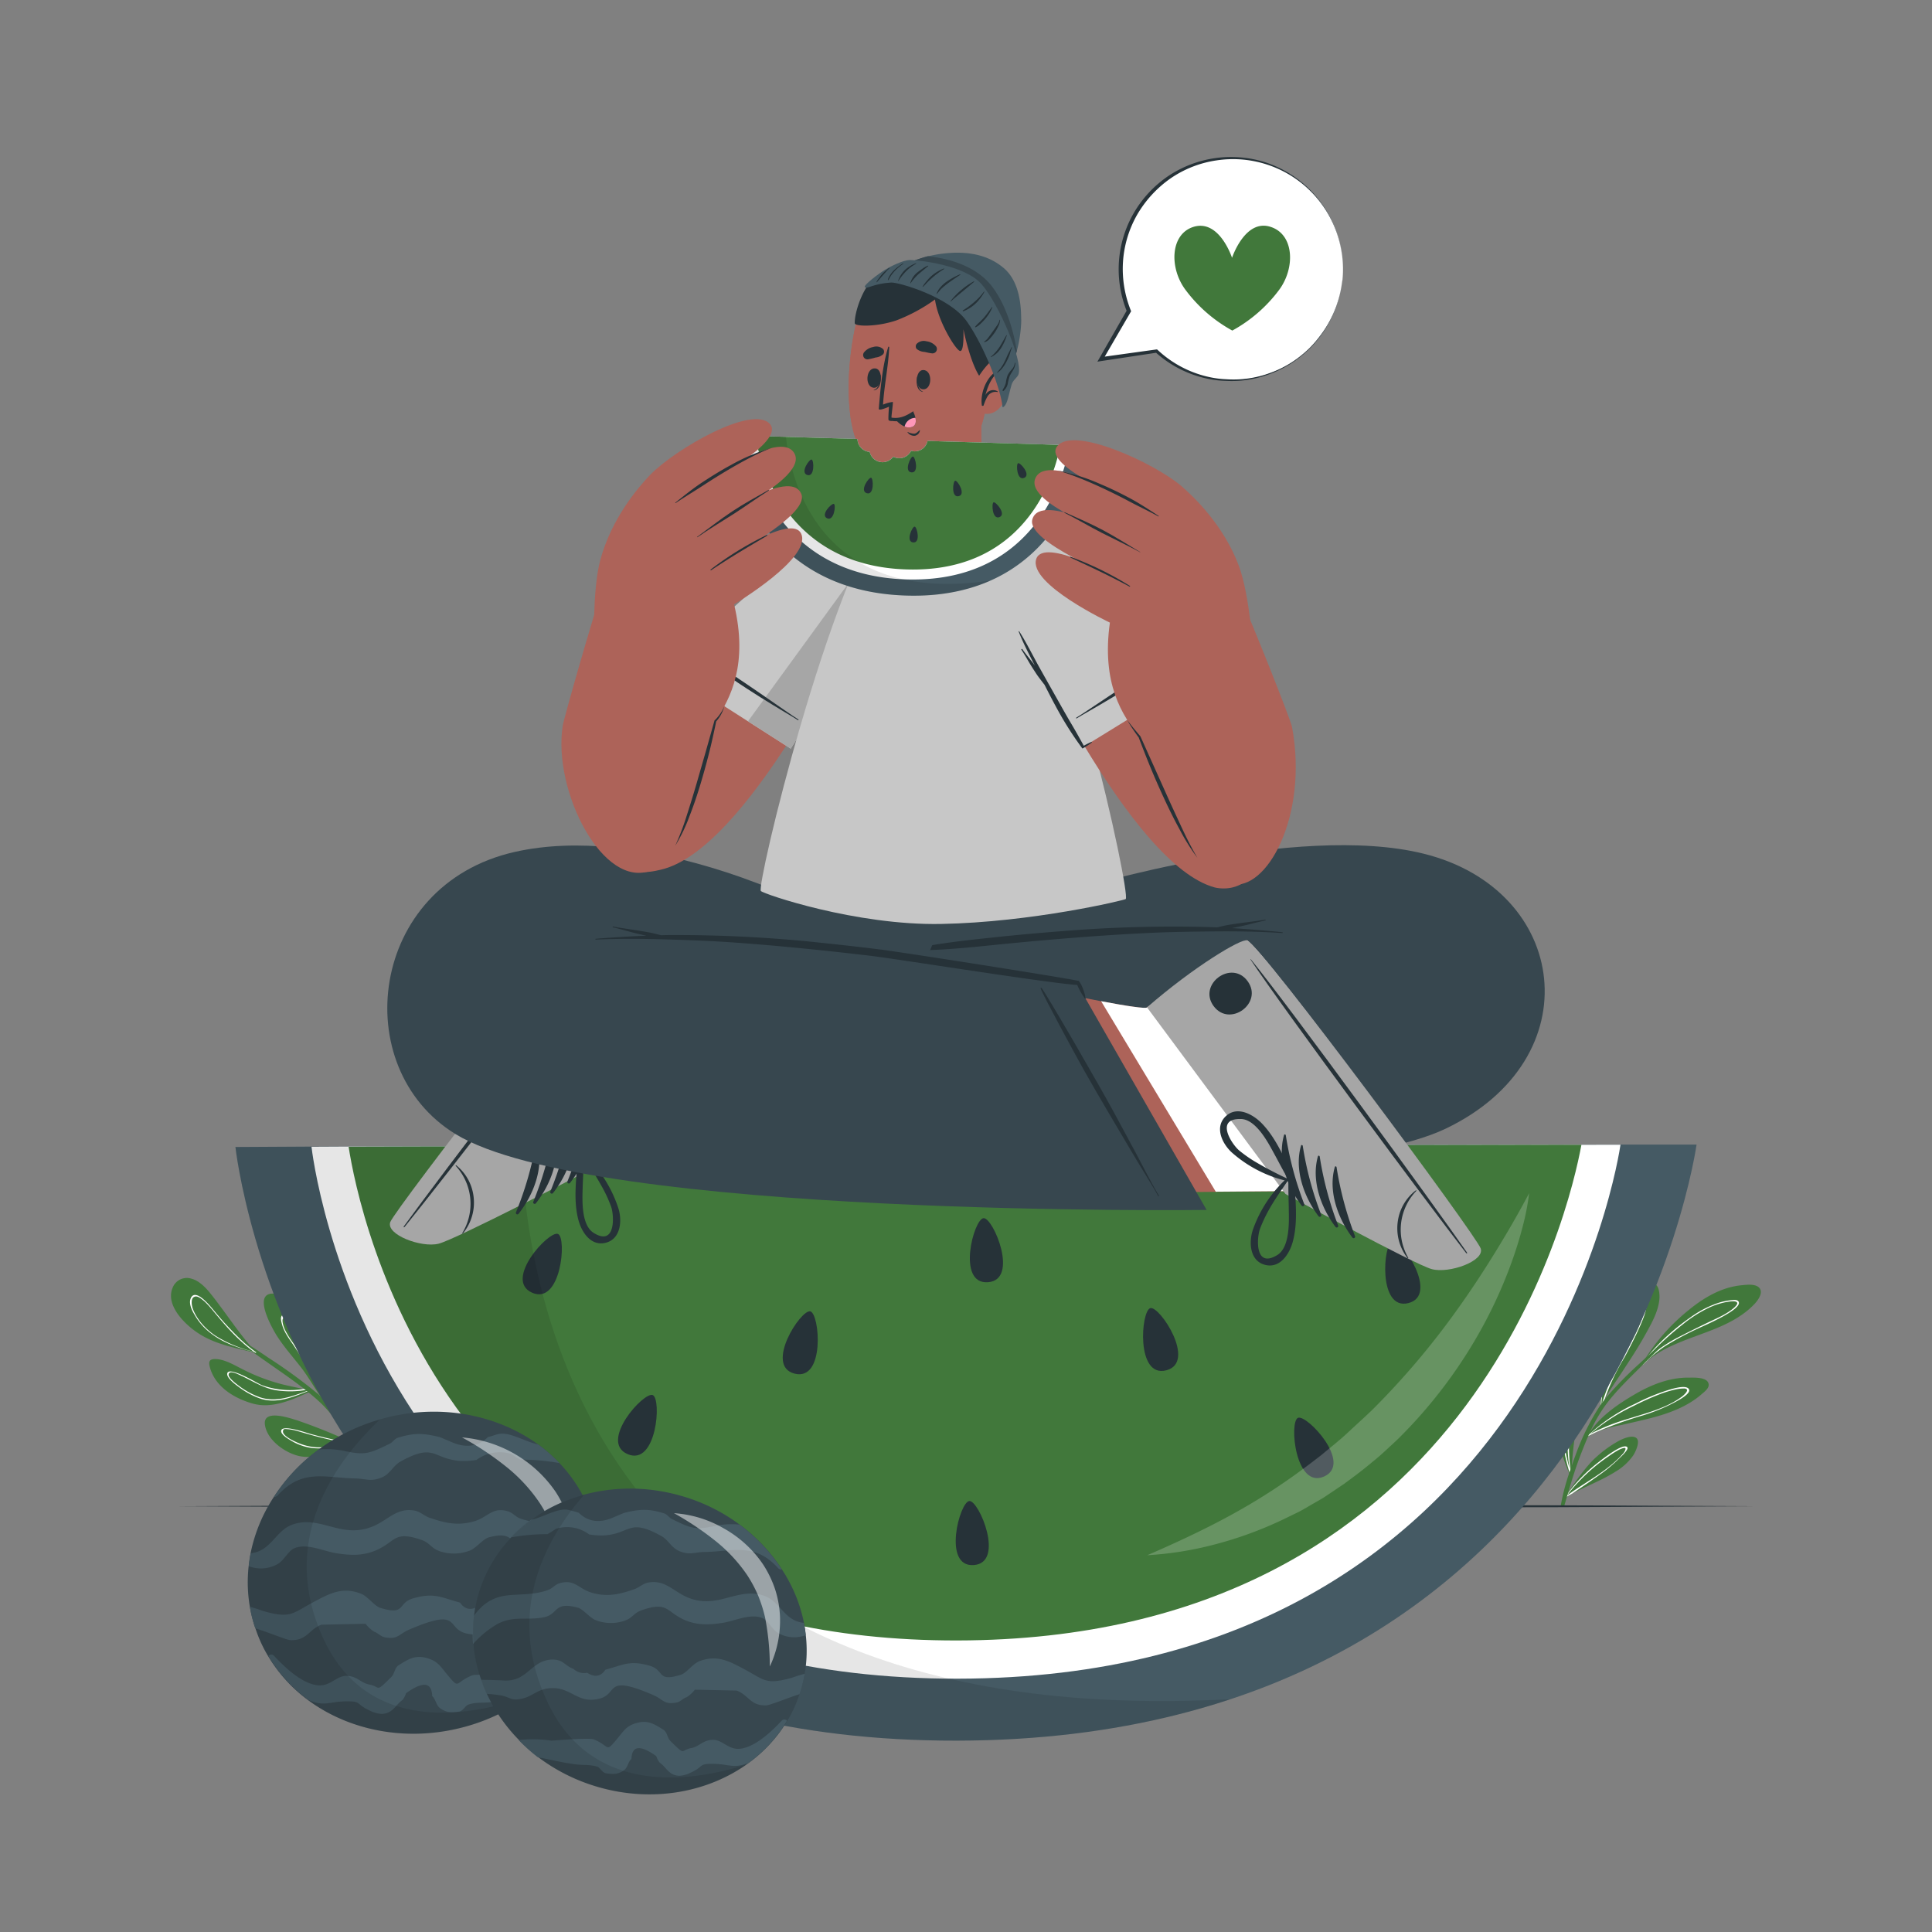 <svg xmlns="http://www.w3.org/2000/svg" viewBox="0 0 500 500"><rect x="0" y="0" width="500" height="500" fill="#808080" stroke="none"/><g id="freepik--Plants--inject-14"><path d="M80.09,360.24c-4.57,2.05-9.64,4.42-14.7,3-4.68-1.34-9.52-4.19-11-9.14-.42-1.41-.45-2.37,1.24-2.38,2.57,0,5.27,1.73,7.5,2.82A50.07,50.07,0,0,0,72.06,358c2.16.6,4.39,1,6.57,1.51.27.06.55.13.82.21.1,0,.21,0,.31.09l.14-.05a.23.23,0,0,1,.23,0l.07.06A.27.27,0,0,1,80.09,360.24Z" style="fill:#41783B"></path><path d="M80.2,359.84c-4.11,1.59-8.44,3.56-12.82,2.12a20.45,20.45,0,0,1-5.66-3.07c-.78-.57-3.12-2.28-2.91-3.43.39-2.08,8,2.66,8.91,3a21.46,21.46,0,0,0,10.91,1c.27.06.55.13.82.21a23.87,23.87,0,0,1-7.82.15c-3.59-.55-6.24-2.45-9.47-3.91-.7-.32-2.88-1.45-3-.15-.08.86,2.2,2.55,2.69,2.91a20.32,20.32,0,0,0,5.35,2.92c4.41,1.52,8.75-.36,12.93-1.86Z" style="fill:#fff"></path><path d="M83.8,362c0,.2.07.39.11.59h0a.12.12,0,0,1,0,.13.2.2,0,0,1-.28,0,.13.13,0,0,1,0-.11.22.22,0,0,0,0-.08,1.09,1.09,0,0,0,0-.18h0l0-.05c-2.07-2.73-3.68-5.8-5.8-8.52s-4.21-5.05-6-7.8c-1.14-1.73-6.3-10.67-1.65-11.18,2.06-.23,4.42,1.93,5.77,3.25a20.93,20.93,0,0,1,4.3,6.18C82.7,349.91,82.72,356,83.8,362Z" style="fill:#41783B"></path><path d="M80.35,349.7a24.92,24.92,0,0,0-3.28-6.15c-.48-.65-2.8-3.76-3.94-3.19-.75.36-.27,1.91-.13,2.43.59,2.22,2.15,4.09,3.39,6a92.05,92.05,0,0,1,6.66,12c.08.28.14.57.22.84s.13.47.19.71l.06.24.06.19a.21.21,0,0,0,.28,0c0-.18-.09-.36-.14-.54.07.14.12.27.19.41s0,0,0,0l-.09-.48a.43.43,0,0,1,0-.11l-.3-.69A103,103,0,0,0,80.35,349.7Zm2.47,10.13c-1.12-2.43-2.37-4.8-3.72-7.12-1.09-1.87-2.26-3.68-3.47-5.47a22.7,22.7,0,0,1-1.9-3.13c-.38-.85-1.56-4.1.89-2.79,1.77,1,3.3,3.9,4.16,5.6a34.76,34.76,0,0,1,2.27,5.92C81.73,355.15,82.26,357.5,82.82,359.83Z" style="fill:#fff"></path><path d="M91.47,373.75h0a.72.72,0,0,1-.16.09c-4.33,1.51-9.82,4.2-14.49,2.83-3.44-1-7.67-4.07-8.25-7.88-.66-4.3,6.54-1.75,8.4-1.18a137.94,137.94,0,0,1,14.5,5.89l.09.05h0C91.63,373.61,91.55,373.69,91.47,373.75Z" style="fill:#41783B"></path><path d="M91.56,373.57l-.92-.17c-3.5-.62-7-1.39-10.41-2.34-.86-.23-7.36-2.54-7.47-.73-.05,1.09,2.28,2.32,3,2.75a14.07,14.07,0,0,0,4.39,1.57c3.54.61,7.13-.4,10.67-.85l.5-.07.1,0h0C91.55,373.69,91.62,373.62,91.56,373.57Zm-9.37,1a14.19,14.19,0,0,1-4.67-1c-1-.39-4.52-1.91-4.28-3.22.13-.7.54-.52,1.35-.47a9.88,9.88,0,0,1,1.11.16c.91.18,1.78.46,2.66.71,1.54.46,3.09.88,4.65,1.27,2.55.64,5.13,1.17,7.73,1.61C87.87,373.88,85.06,374.67,82.19,374.56Z" style="fill:#fff"></path><path d="M95.67,361.86a27.07,27.07,0,0,1-2.12,15.65.17.17,0,0,1-.06.08.21.21,0,0,1-.33-.24c0-.1.09-.21.13-.31-1.64-6.05-3.19-12.1-5-18.12-.41-1.42-2.87-10.53.37-10.2,2,.21,3.55,3.72,4.34,5.26A27.48,27.48,0,0,1,95.67,361.86Z" style="fill:#41783B"></path><path d="M91,354.76c-.34-.43-.8-.82-1.2-.26-.77,1.07.48,5.31.76,6.51,1.18,4.94,1.89,9.86,2.62,14.87.06.42.13.84.19,1.27l-.12.45a.21.21,0,0,0,.25,0s0-.09,0-.13c0-.2.11-.4.15-.61h0a32.11,32.11,0,0,0,.88-9.89,30.36,30.36,0,0,0-1.08-6.21C92.91,358.89,92.24,356.29,91,354.76Zm2.5,21.78-.06.3c0-.18,0-.35-.05-.53a89.7,89.7,0,0,0-1.7-11.64c-.43-1.94-1-3.86-1.34-5.81-.15-.83-.66-3.16-.17-3.77s.82.25,1.08.71.45,1,.59,1.3A31.53,31.53,0,0,1,93.49,376.54Z" style="fill:#fff"></path><path d="M99.31,389.66l-.85.35-1-2.22c-1.33-3-2.67-5.93-4.07-8.87-.8-1.68-1.62-3.34-2.48-4.95a1.4,1.4,0,0,1-.09-.17c-.08-.13-.15-.26-.22-.4s-.15-.28-.24-.42A39.22,39.22,0,0,0,83,363.09c-1-.95-2.07-1.86-3.15-2.74l-.31-.25a.27.27,0,0,0-.08-.07l-.33-.26-.24-.19c-3.37-2.66-6.95-5.05-10.43-7.51-1-.7-2-1.41-3-2.12a.83.83,0,0,1-.18-.13,1.7,1.7,0,0,1-.22-.15c-4.39-3.14-8.75-6.33-13.21-9.34-.17-.11,0-.35.19-.24,3,2,6,3.9,9.06,5.84.41.25.81.52,1.21.77.81.52,1.6,1,2.39,1.54,1.6,1,3.17,2.06,4.74,3.13a132.65,132.65,0,0,1,12.94,9.46c.3.26.59.53.88.8l.55.51c.21.19.41.39.62.6a41.94,41.94,0,0,1,8.28,12.2c.15.31.31.62.45.94l.21.43a1.63,1.63,0,0,0,.11.23c0,.1.09.2.14.31h0a2.4,2.4,0,0,0,.11.23c.12.27.24.54.37.81q2,4.46,3.93,8.93C98.45,387.77,98.88,388.71,99.31,389.66Z" style="fill:#41783B"></path><path d="M51.82,345.36c-3.59-2.18-9.18-7.41-7.12-12.15a3.93,3.93,0,0,1,4.7-2.33c2.34.57,4.16,2.71,5.58,4.52,3.78,4.83,7.08,10,11.22,14.53,0,0,.35.39.44.49s-.07.22-.16.12l-.4-.44C61.29,348.92,56.08,348,51.82,345.36Z" style="fill:#41783B"></path><path d="M66.23,349.93l-.09-.07a41.32,41.32,0,0,1-3.82-3.16,85.18,85.18,0,0,1-7-7.59c-.85-1-4.84-6.08-6-3-.48,1.31.34,3,1,4.09a15.59,15.59,0,0,0,4,4.66c3.19,2.57,7.07,3.91,11,4.92l.54.14.14.11.1.07a.09.09,0,0,0,.06,0,.14.14,0,0,0,.15-.16A.08.08,0,0,0,66.23,349.93Zm-1.16-.26a33.26,33.26,0,0,1-9.2-3.91A17.38,17.38,0,0,1,52,342.29a13.43,13.43,0,0,1-1.32-1.93,10.78,10.78,0,0,1-.75-1.57c-.44-1.19-.47-2.68.18-3.08s1.29-.13,2.26.64a10.29,10.29,0,0,1,.93.82,30.48,30.48,0,0,1,2.07,2.33c1.09,1.32,2.2,2.63,3.35,3.91.78.86,1.58,1.71,2.41,2.52a43.54,43.54,0,0,0,4.56,3.91Z" style="fill:#fff"></path><path d="M425.93,345.17c-1.62,2.95-3.44,5.79-5.29,8.6-1,1.59-2.11,3.17-3.15,4.78s-2.5,3.48-2.75,5.62h0a1.84,1.84,0,0,1-.09.28l0,0a.25.25,0,0,1-.37-.23c0-.05,0-.1,0-.14a.14.14,0,0,0,0-.06,7.86,7.86,0,0,1,0-1.87,43.43,43.43,0,0,1,.24-5.1,41.87,41.87,0,0,1,2.31-10.18,35.22,35.22,0,0,1,4.34-8.26c1.45-2,3.58-5.08,5.95-6.14,2.14-.95,2.41,2.06,2.35,3.5C429.26,339.26,427.47,342.38,425.93,345.17Z" style="fill:#41783B"></path><path d="M425.78,337.48c-1.13-.46-3.41,2.87-4.44,4.29a33.83,33.83,0,0,0-4,7.23,44.23,44.23,0,0,0-3.05,14.46c0,.19,0,.4,0,.6a.43.43,0,0,1,0,.05.78.78,0,0,1,0,.14.25.25,0,0,0,.38.23c.08-.41.17-.81.28-1.21s.19-.71.31-1.06a58.23,58.23,0,0,1,5.15-10.92C422.65,347.18,427.28,338.08,425.78,337.48Zm-11.06,25.37c-.15.53-.26,1.06-.37,1.59,0-.41.06-.82.1-1.22a48.11,48.11,0,0,1,2.62-12.78,34.62,34.62,0,0,1,3.22-6.62,29.38,29.38,0,0,1,2.3-3.22c.35-.43,2.39-3.16,3-2.73.45.31-.53,3.11-.55,3.17-.19.56-.41,1.11-.64,1.66-.47,1.14-1,2.24-1.55,3.34-1.19,2.37-2.52,4.68-3.8,7A46.44,46.44,0,0,0,414.72,362.85Z" style="fill:#fff"></path><path d="M440.34,360.85c-3.7,3.22-8.43,4.93-13.11,6.15-2.5.65-5,1.18-7.56,1.78a34.08,34.08,0,0,0-6.66,1.89l-.28.13a8.94,8.94,0,0,0-1.64,1,.11.11,0,0,1-.12,0,1,1,0,0,1-.14.15s-.1,0-.08,0,.08-.13.11-.2h0a.15.15,0,0,1,.06-.16.1.1,0,0,1,.06-.05l.1-.19c2.48-4.5,7.71-8,12-10.5s9-4.38,14-4.32c1.26,0,4.19-.15,4.94,1.18S441.12,360.16,440.34,360.85Z" style="fill:#41783B"></path><path d="M437.12,359.59c-.6-1.39-4.47-.11-5.43.17a52.31,52.31,0,0,0-8.34,3.45,46.66,46.66,0,0,0-12.11,8.05h0l-.15.09a.72.72,0,0,0-.11.19.18.18,0,0,0-.07.05.14.14,0,0,0,0,.16,1.39,1.39,0,0,1,.21-.11c.53-.3,1.09-.58,1.65-.85l.28-.13a101.4,101.4,0,0,1,12.15-4.36,46.65,46.65,0,0,0,8.3-3.43C434.14,362.52,437.62,360.74,437.12,359.59Zm-1.77,1.8c-4.08,3.09-9.51,4.37-14.29,5.9a53.23,53.23,0,0,0-9.44,3.76,49.82,49.82,0,0,1,11.09-7.16,70.45,70.45,0,0,1,6.88-3.08,28,28,0,0,1,3.91-1.19,10.44,10.44,0,0,1,2.44-.28C437.48,359.49,436,360.86,435.35,361.39Z" style="fill:#fff"></path><path d="M406.58,381.23a.29.29,0,0,1-.26,0l0,.1a.07.07,0,0,1-.06.09.07.07,0,0,1-.1,0c-2.28-5.44-4.09-11.66-3.94-17.6a23,23,0,0,1,1.35-7.36c.59-1.61,1.79-4.86,3.61-5.48,3.68-1.24,2.23,9.67,2,11.31-.41,3-1.06,6-1.53,8.93-.5,3.27-.77,6.57-1,9.86A.22.22,0,0,1,406.58,381.23Z" style="fill:#41783B"></path><path d="M406.58,381.23c-.05-.32-.09-.63-.13-.94a50,50,0,0,1,.36-15.28,44.92,44.92,0,0,0,.94-7.66c0-.63.16-3-1.18-2.32-.69.37-1.89,4.53-2.12,5.64a31,31,0,0,0-.48,7.69,52.12,52.12,0,0,0,2.21,12.73c0,.12.07.25.11.36a.08.08,0,0,0,.06-.09l0-.1A.29.29,0,0,0,406.58,381.23Zm-2.18-10.74a36.32,36.32,0,0,1,0-7.66,25.82,25.82,0,0,1,.53-3,15.94,15.94,0,0,1,.69-2.29c.74-1.8,1.07-2.22,1.4-2.16s.38.34.48,1.63a12.41,12.41,0,0,1-.1,2.51c-.14,1.18-.33,2.35-.53,3.52-.39,2.34-.81,4.69-1,7a38.58,38.58,0,0,0,.36,10.18A59.54,59.54,0,0,1,404.4,370.49Z" style="fill:#fff"></path><path d="M422.69,376.64a14.69,14.69,0,0,1-4.61,4.23c-3.53,2.24-7.49,3.7-11.17,5.68-.55.3-1.09.6-1.63.93-.06,0-.6.58-.58.53l.4-.64h0c1.24-1.93,5.06-7.7,8-10.27a30.09,30.09,0,0,1,5.91-4.24c1-.52,3.37-1.58,4.47-.71S423.28,375.72,422.69,376.64Z" style="fill:#41783B"></path><path d="M421.16,374.56c-1-1.36-6.89,3.41-7.66,4a41.6,41.6,0,0,0-7.66,7.8c-.25.32-.5.65-.74,1l-.4.63s.53-.48.58-.52l.28-.17c.45-.26.9-.52,1.35-.76,2.38-1.64,4.8-3.24,7.15-4.93a38.37,38.37,0,0,0,4.81-4C419.21,377.29,421.61,375.15,421.16,374.56Zm-1.07,1.57c-4,4.59-9.57,7.26-14.42,10.82l-.24.18.29-.37a47.24,47.24,0,0,1,6.25-6.55,46.23,46.23,0,0,1,4.39-3.35,23.57,23.57,0,0,1,2.56-1.63c.39-.19,1.5-.68,1.71-.44S420.36,375.83,420.09,376.13Z" style="fill:#fff"></path><path d="M453.66,337.88c-7.59,7.53-19.69,7.62-27.69,14.6l0,0q-.37.32-.72.66a.2.2,0,0,1-.32-.07.15.15,0,0,1,0-.16l.17-.16A51,51,0,0,1,437,339.07c4-3.29,8.64-6,13.84-6.46,1.28-.13,3.82-.45,4.65.93S454.59,337,453.66,337.88Z" style="fill:#41783B"></path><path d="M449.93,336.85c-.35-.57-1.3-.42-1.82-.37a16,16,0,0,0-3.82.85,27,27,0,0,0-7.07,3.8,55.35,55.35,0,0,0-10.22,9.2q-1,1.19-1.89,2.46c-.08.1-.15.21-.22.31a.2.2,0,0,0,.32.08c.22-.23.45-.43.69-.64l.06-.06a32.42,32.42,0,0,1,4.9-4.06,76.31,76.31,0,0,1,8.74-4.67C440.76,343.17,451.17,338.83,449.93,336.85Zm-1.47,1.86c-2.06,1.66-4.62,2.66-7,3.82s-4.77,2.34-7.13,3.56a37.14,37.14,0,0,0-5.35,3.35,28.48,28.48,0,0,0-3.92,3.52,39.57,39.57,0,0,1,3.37-3.94l0,0a73.81,73.81,0,0,1,6.9-6.12l.09-.08a33.67,33.67,0,0,1,6.82-4.37,19.42,19.42,0,0,1,4.18-1.41c1.64-.32,3-.42,3.16.13C449.75,337.51,449.07,338.22,448.46,338.71Z" style="fill:#fff"></path><path d="M435.56,343c-2.21,2.09-4.39,4.24-6.55,6.4-1,1-2,2-3.05,3l-.06.06-1.1,1.1c-3.31,3.31-6.83,6.64-9.56,10.46a40.13,40.13,0,0,0-3.68,6.46c-.1.24-.21.47-.32.7h0c-.05.13-.11.25-.16.38a1.47,1.47,0,0,0-.1.22c-.87,2-1.64,4-2.38,5.94-1,2.74-1.87,5.53-2.69,8.32a1.82,1.82,0,0,0-.07.25l-.12.38c0,.06,0,.13-.05.19s-.07.24-.11.36c-.26.9-.52,1.8-.8,2.7l-.83-.33a56.7,56.7,0,0,1,2.2-8.42,1.09,1.09,0,0,1,.05-.17l.27-.8c.11-.33.22-.66.35-1,.28-.79.56-1.57.85-2.34A61.4,61.4,0,0,1,414,363.92l.23-.33.09-.13.17-.24.27-.37c.16-.22.33-.43.5-.64l.15-.19a93.22,93.22,0,0,1,9-9.23l1.7-1.59.95-.87,1.46-1.31,0,0c2.29-2.05,4.62-4.06,6.9-6.12C435.5,342.76,435.67,342.94,435.56,343Z" style="fill:#41783B"></path></g><g id="freepik--Floor--inject-14"><polygon points="45.75 389.81 96.82 389.57 147.88 389.48 250 389.31 352.12 389.48 403.19 389.57 454.25 389.81 403.19 390.06 352.12 390.14 250 390.31 147.88 390.14 96.82 390.05 45.75 389.81" style="fill:#263238"></polygon></g><g id="freepik--Watermelon--inject-14"><path d="M60.93,296.84S77.5,450.75,247.58,450.48,439.07,296.21,439.07,296.21l-19.69,0-10.11,0-319,.52h-9.6Z" style="fill:#455a64"></path><path d="M80.62,296.79S95.47,434.7,247.86,434.44c151.07-.22,171.19-135.9,171.52-138.19v0L111,296.74l-20.75,0Z" style="fill:#fff"></path><path d="M90.22,296.78v0c2.63,16.92,24.67,128,157.52,127.77s158.44-111.4,161.53-128.29l-298.3.46Z" style="fill:#41783B"></path><path d="M360.38,321.14c2.44-.63,12.07,14.05,4.14,16.09S357.94,321.76,360.38,321.14Z" style="fill:#263238"></path><path d="M297.71,338.54c2.43-.63,12.06,14,4.14,16.09S295.27,339.17,297.71,338.54Z" style="fill:#263238"></path><path d="M335.9,366.94c2.3-1,14.26,11.82,6.79,15.17S333.6,368,335.9,366.94Z" style="fill:#263238"></path><path d="M168.94,361.05c2.32,1,1,18.49-6.51,15.28S166.62,360.06,168.94,361.05Z" style="fill:#263238"></path><path d="M254.55,315.26c2.51-.17,9.29,16,1.12,16.58S252,315.43,254.55,315.26Z" style="fill:#263238"></path><path d="M250.87,388.46c2.51-.17,9.29,16,1.13,16.58S248.36,388.63,250.87,388.46Z" style="fill:#263238"></path><path d="M144.42,319.35c2.31,1,.77,18.5-6.71,15.2S142.12,318.33,144.42,319.35Z" style="fill:#263238"></path><path d="M209.71,339.38c2.44.62,3.88,18.11-4.05,16.12S207.27,338.77,209.71,339.38Z" style="fill:#263238"></path><path d="M318.45,439.75c-20.15,6.69-43.6,10.69-70.87,10.73C77.5,450.75,60.93,296.84,60.93,296.84l19.69,0h9.6l44.65-.07C136.53,341.19,157.19,448.26,318.45,439.75Z" style="opacity:0.1"></path><path d="M395.75,308.77a65.56,65.56,0,0,1-1.74,8.89c-.76,2.92-1.66,5.81-2.68,8.66a120.3,120.3,0,0,1-7.41,16.62A124.94,124.94,0,0,1,362,372.21c-1.1,1.08-2.25,2.1-3.37,3.15s-2.29,2.06-3.47,3c-2.34,2-4.82,3.83-7.29,5.65L344,386.61c-.64.42-1.26.87-1.93,1.26l-2,1.15c-1.34.76-2.64,1.58-4,2.27l-4.11,2a98.79,98.79,0,0,1-17.17,6.3,88,88,0,0,1-17.88,2.9c11.06-4.79,21.55-9.84,31.25-16.08,4.86-3.09,9.49-6.47,14-10,2.18-1.84,4.44-3.59,6.53-5.54s4.21-3.86,6.28-5.83a201.76,201.76,0,0,0,22.28-26.29c3.38-4.71,6.58-9.58,9.66-14.58S392.94,314.1,395.75,308.77Z" style="fill:#fff;opacity:0.2"></path><path d="M153.59,393.73a37.59,37.59,0,0,0-8.81-15.09,40.23,40.23,0,0,0-5.51-4.82c-11.07-8-26.46-10.87-41.56-6.3a49.63,49.63,0,0,0-15.24,7.61,46.26,46.26,0,0,0-11.62,12.3,41.39,41.39,0,0,0-6,14.55c-.21,1.11-.38,2.22-.5,3.35a37.4,37.4,0,0,0,.31,10.5,36.06,36.06,0,0,0,1.06,4.49,10.65,10.65,0,0,0,.38,1.08v0a34.66,34.66,0,0,0,3.29,7.21,38.91,38.91,0,0,0,10.45,11.46c11.09,8.15,26.58,11,41.76,6.45a50.16,50.16,0,0,0,15.7-7.94h0a47,47,0,0,0,5.31-4.71,44.51,44.51,0,0,0,8.72-12.51,34.43,34.43,0,0,0,1.58-3.89,38.86,38.86,0,0,0,2.08-9.71,37.29,37.29,0,0,0-1.48-14Z" style="fill:#37474f"></path><path d="M142.69,433.88a45.32,45.32,0,0,1-5.32,4.71h0c-3.39.62-6.73,1.47-10.19,1.91-1.93.27-4-.05-6,.66-.79.29-1.35,1.67-2.42,1.81-1.81.25-3.25.36-5-1-.89-.72-1.08-2.36-1.9-3q-.19-5.48-6.77-.77a5.65,5.65,0,0,1-.9,1.74c-1.89,1.3-2.46,3.5-5.36,3.61a7.27,7.27,0,0,1-3.1-.84c-3.89-1.74-1.88-2.52-6.57-2.39-4,.1-5.25,1.36-9.26-.31a38.78,38.78,0,0,1-10.45-11.46,1,1,0,0,1,1.45-.05c2.65,2.84,7.34,7.43,11.62,7.67,3,.16,4.54-2.41,7.05-2.46,2.86,0,3.75,1.85,6.07,2.26,3,.58,1.37,2.27,5.67-2,.82-.82.82-2.36,1.85-3,2.73-1.72,4.49-2.83,7.85-1.7,2.35.81,3.08,2.09,4.64,4,3.47,4.19,1.94,2.15,6.52.32,1.24-.5,11.56.34,11.45.35A36.39,36.39,0,0,1,142.69,433.88Z" style="fill:#455a64"></path><path d="M153,417.48c-2-.05-4.07.06-6.43.18-6.42.29-7.31-5.65-13.13-5.73-2.94,0-3.32,1.67-5.71,2.56a4.26,4.26,0,0,1-3.73,1.08c-2,1.31-3.72,1-4.94-.82-5-1.35-6.6-2.63-12-1.14-4.36,1.18-1.88,4.6-8.64,2.5-1.54-.47-3.31-3.06-5.06-3.69-4.65-1.76-7.81-.16-11.86,2-6,3.16-6.1,4.55-13.38,2.52a32,32,0,0,0-3.45-1.09,36.06,36.06,0,0,0,1.06,4.49,10.65,10.65,0,0,0,.38,1.08v0c3.33,1,8,3,9.08,3.05,4.31.14,4.77-2.82,8-4l11.41-.24a9,9,0,0,0,2.22,2.05c1,.31,1.66,1.24,2.78,1.45,3.49.64,3.41-.78,6.48-2.07,14.78-6.29,8.15,1,16.61,1.34,3.92.17,6.1-3,10.18-3.15,4.93-.21,5.7,2.7,10.21,3.07,1.83.14,2.31-.76,4.65-1.13a32.87,32.87,0,0,1,3.62-.38A34.43,34.43,0,0,0,153,417.48Z" style="fill:#455a64"></path><path d="M154.93,400.06c-2.2-2.95-4.79-5.31-9.81-5.69-3.8-.29-7.08-.15-10.58-1.42-1.06-.39-1.86-1.44-3-1.8-4.06-1.25-5.21,1.42-8.59,2.49-4.51,1.4-8.07.44-12-.93-1.19-.45-2.26-1.5-3.55-1.75-4.51-.88-6.76,2.19-10.47,3.88-8.43,3.79-13.86-2.86-21.24-.28-4.35,1.52-5.55,6.92-10.81,7.42-.21,1.11-.38,2.22-.5,3.35a8.79,8.79,0,0,0,7.41-.52c1.6-.83,2.82-3.4,4.22-4.05,3.22-1.5,7.57.62,10.71,1.16,3.62.6,7,.81,10.48-.65,5.33-2.26,4.58-5.24,11.87-2.75,2.3.8,2.46,2.22,4.93,3a11.49,11.49,0,0,0,7.67-.26c1.49-.59,3.4-3,4.79-3.38,6.81-1.83,5.14,1.84,9.4,2.64,4.64.88,8-.5,12.42,1.74,2.81,1.42,4.78,3.52,6.79,5.55A38.29,38.29,0,0,0,154.93,400.06Z" style="fill:#455a64"></path><path d="M144.78,378.64a40.23,40.23,0,0,0-5.51-4.82c-3.25-.66-6.91-3.06-9.8-2.76-1.11.11-2.14.65-3.18.85-2.57,2.49-5.74,2.93-9.49,1.27l-2.94-1.24c-4.29-1.07-6.7-1.16-10.87.14-.92.28-1.34,1.19-2.2,1.59-5.19,2.53-6.35,2.95-11.29,1.92a22.17,22.17,0,0,0-7-.46,46.26,46.26,0,0,0-11.62,12.3,1.43,1.43,0,0,0,1-.45c6.4-7,12.2-4.5,20.13-4.36,2.75.07,3.74.86,6.49-.13,2.52-.92,3.11-3.12,5.21-4.28,8.74-4.82,8.18-.78,15.16-.14a20.54,20.54,0,0,0,4.44-.24,10.09,10.09,0,0,1,9.09-1.52,24.49,24.49,0,0,0,2.29,1.44A56.41,56.41,0,0,1,144.78,378.64Z" style="fill:#455a64"></path><path d="M137.1,438.76a49.55,49.55,0,0,1-15.47,7.77c-15.17,4.6-30.67,1.71-41.76-6.44a38.78,38.78,0,0,1-10.45-11.46,34.16,34.16,0,0,1-3.29-7.21v0c-.15-.35-.27-.73-.38-1.08a35.64,35.64,0,0,1-1.06-4.49,37.4,37.4,0,0,1-.31-10.5c.12-1.13.28-2.23.5-3.35a41.15,41.15,0,0,1,6-14.55,46.37,46.37,0,0,1,11.61-12.3,49.57,49.57,0,0,1,15.25-7.61,5.12,5.12,0,0,1,.56-.15c-10.54,10-26.92,30.62-14.41,57.1C94.46,446.87,118.08,445.79,137.1,438.76Z" style="opacity:0.1"></path><path d="M119.57,372a32.68,32.68,0,0,1,24.17,14,29.21,29.21,0,0,1,3.25,6.67,28.44,28.44,0,0,1,1.37,7.21,29.81,29.81,0,0,1-2.66,13.91,67.21,67.21,0,0,0-1.24-13.39,36.16,36.16,0,0,0-1.92-6.08,33.94,33.94,0,0,0-3-5.55,42.11,42.11,0,0,0-8.73-9.34A76.47,76.47,0,0,0,119.57,372Z" style="fill:#fff;opacity:0.5"></path><path d="M123.87,412.21a35.65,35.65,0,0,1,8.36-14.33,37.4,37.4,0,0,1,5.23-4.57c10.51-7.63,25.12-10.32,39.45-6a46.89,46.89,0,0,1,14.47,7.23,44,44,0,0,1,11,11.66A39.22,39.22,0,0,1,208.07,420c.2,1.07.37,2.12.47,3.19a35.07,35.07,0,0,1-.29,10,34.32,34.32,0,0,1-1,4.27,10.25,10.25,0,0,1-.35,1v0a32.87,32.87,0,0,1-3.11,6.84,37,37,0,0,1-9.93,10.88c-10.52,7.73-25.23,10.48-39.64,6.12a47.53,47.53,0,0,1-14.9-7.53l0,0a44,44,0,0,1-5-4.46,42.47,42.47,0,0,1-8.28-11.88,32.71,32.71,0,0,1-1.49-3.69,36.38,36.38,0,0,1-2-9.22,35.79,35.79,0,0,1,.12-7.31A36.39,36.39,0,0,1,123.87,412.21Z" style="fill:#37474f"></path><path d="M134.21,450.32a45,45,0,0,0,5,4.47h0c3.22.58,6.39,1.39,9.67,1.81,1.84.26,3.8,0,5.73.63.75.27,1.28,1.58,2.29,1.71,1.73.24,3.09.35,4.71-.9.85-.68,1-2.24,1.81-2.82.12-3.47,2.25-3.71,6.42-.74a5.5,5.5,0,0,0,.85,1.65c1.8,1.24,2.34,3.33,5.1,3.44a7.11,7.11,0,0,0,2.93-.8c3.7-1.65,1.79-2.4,6.24-2.28,3.84.1,5,1.3,8.79-.29a36.82,36.82,0,0,0,9.92-10.88.91.91,0,0,0-1.37,0c-2.52,2.7-7,7-11,7.28-2.86.15-4.32-2.29-6.69-2.34-2.72,0-3.56,1.76-5.77,2.15-2.84.55-1.3,2.15-5.38-1.89-.77-.78-.78-2.24-1.76-2.85-2.58-1.64-4.25-2.68-7.45-1.61-2.23.76-2.92,2-4.4,3.78-3.3,4-1.85,2.05-6.19.31-1.18-.47-11,.33-10.87.34A34.16,34.16,0,0,0,134.21,450.32Z" style="fill:#455a64"></path><path d="M124.44,434.75c1.88,0,3.86.05,6.1.17,6.1.28,6.94-5.36,12.46-5.43,2.79,0,3.15,1.58,5.42,2.42a4,4,0,0,0,3.54,1c1.95,1.24,3.53,1,4.7-.78,4.74-1.28,6.26-2.5,11.35-1.08,4.14,1.12,1.79,4.37,8.2,2.37,1.47-.45,3.14-2.9,4.81-3.51,4.42-1.66,7.42-.14,11.26,1.89,5.66,3,5.78,4.32,12.7,2.39a31,31,0,0,1,3.27-1,34.32,34.32,0,0,1-1,4.27,10.25,10.25,0,0,1-.35,1v0c-3.16,1-7.56,2.85-8.62,2.89-4.08.14-4.52-2.67-7.63-3.83l-10.82-.23a8.52,8.52,0,0,1-2.12,1.95c-1,.29-1.57,1.18-2.63,1.38-3.32.6-3.24-.74-6.15-2-14-6-7.74.92-15.77,1.27-3.72.16-5.79-2.84-9.66-3-4.68-.2-5.41,2.56-9.69,2.92-1.74.13-2.2-.73-4.42-1.08a34.21,34.21,0,0,0-3.44-.36A32.71,32.71,0,0,1,124.44,434.75Z" style="fill:#455a64"></path><path d="M122.59,418.22c2.09-2.8,4.55-5,9.32-5.4,3.6-.28,6.72-.14,10-1.36,1-.37,1.76-1.36,2.85-1.7,3.86-1.18,4.94,1.34,8.16,2.36,4.27,1.33,7.65.42,11.38-.89,1.13-.42,2.15-1.41,3.37-1.65,4.28-.84,6.42,2.07,9.94,3.68,8,3.6,13.15-2.72,20.16-.27,4.13,1.45,5.27,6.58,10.26,7,.2,1.07.37,2.12.47,3.19a8.34,8.34,0,0,1-7-.49c-1.53-.79-2.68-3.23-4-3.85-3.05-1.42-7.18.59-10.16,1.1-3.44.57-6.65.77-10-.62-5-2.14-4.35-5-11.26-2.6-2.19.75-2.34,2.1-4.68,2.8a10.9,10.9,0,0,1-7.28-.24c-1.42-.56-3.23-2.85-4.55-3.21-6.46-1.74-4.88,1.74-8.92,2.5-4.41.84-7.58-.47-11.79,1.65a25,25,0,0,0-6.44,5.27A35.79,35.79,0,0,1,122.59,418.22Z" style="fill:#455a64"></path><path d="M132.23,397.88a37.4,37.4,0,0,1,5.23-4.57c3.09-.63,6.56-2.91,9.3-2.62a31,31,0,0,1,3,.8q3.66,3.56,9,1.21c.92-.4,1.87-.79,2.79-1.18,4.07-1,6.36-1.1,10.31.14.88.27,1.27,1.12,2.1,1.5,4.92,2.41,6,2.81,10.71,1.83a20.77,20.77,0,0,1,6.68-.43,44,44,0,0,1,11,11.66,1.28,1.28,0,0,1-1-.42c-6.07-6.67-11.59-4.27-19.11-4.14-2.61.06-3.55.82-6.16-.12-2.39-.88-3-3-5-4.06-8.29-4.58-7.76-.74-14.38-.14a18.55,18.55,0,0,1-4.22-.23,9.55,9.55,0,0,0-8.63-1.44,21.07,21.07,0,0,1-2.18,1.37A52.55,52.55,0,0,0,132.23,397.88Z" style="fill:#455a64"></path><path d="M193.21,456.65c-10.47,7.4-24.89,10-39,5.69a47.57,47.57,0,0,1-14.9-7.55h0a43.16,43.16,0,0,1-5-4.46,42.23,42.23,0,0,1-8.27-11.88,29.83,29.83,0,0,1-1.5-3.7,36.14,36.14,0,0,1-2-9.2,35.17,35.17,0,0,1,.13-7.32,37.37,37.37,0,0,1,1.26-6,35.78,35.78,0,0,1,8.37-14.33,38.06,38.06,0,0,1,5.23-4.57,41.8,41.8,0,0,1,13.63-6.47c-10.09,11.58-20.41,30.47-9.46,53.65C151.94,462.33,174.17,462.71,193.21,456.65Z" style="opacity:0.1"></path><path d="M174.43,391.61a29.46,29.46,0,0,1,12.84,3.91,29.82,29.82,0,0,1,10.2,9.33,28.05,28.05,0,0,1,3.09,6.35,26.78,26.78,0,0,1,1.29,6.88,28,28,0,0,1-2.62,13.21A66.79,66.79,0,0,0,198,418.6a36.69,36.69,0,0,0-1.83-5.75,34.15,34.15,0,0,0-2.81-5.23,40.33,40.33,0,0,0-8.24-8.86A76.85,76.85,0,0,0,174.43,391.61Z" style="fill:#fff;opacity:0.5"></path></g><g id="freepik--Character--inject-14"><path d="M101.49,316.18c1.07-3.16,57.81-77,61.65-78.41.44-.18,25.43,17.88,25.43,17.88,1,1.39,48.85-8.35,48.85-8.35l.06,57.6-87-2.48s-11.8,6.82-22.59,12.37h0c-6.64,3.44-12.52,6.34-14.19,6.76C109.34,322.63,100.39,319.33,101.49,316.18Z" style="fill:#ad6359"></path><path d="M113.7,321.55c1.68-.42,7.55-3.31,14.18-6.76,0,0,0,0,0,0,10.78-5.55,22.59-12.37,22.59-12.37l19.35.55,30.67-48.68c-6.66,1.13-11.63,1.8-12,1.35,0,0-25-18.06-25.42-17.87-3.85,1.4-60.59,75.24-61.66,78.41S109.34,322.64,113.7,321.55Z" style="fill:#fff"></path><path d="M101,316.28c1.13-3.25,58.12-77,62.07-78.49,1.5-.55,13.73,7.13,25.53,17.86l-36.8,47.53S118,320.75,113.51,321.87,99.84,319.52,101,316.28Z" style="fill:#a6a6a6"></path><path d="M104.74,317.5c9.86-12.14,48.47-62,57.29-74.76.07-.11,0-.16-.08-.06-10,11.81-48.24,62-57.41,74.66C104.34,317.61,104.53,317.75,104.74,317.5Z" style="fill:#263238"></path><path d="M119.83,319.17a12.54,12.54,0,0,0,2.7-9.73,12.22,12.22,0,0,0-4.47-7.87c-.08-.05-.19.08-.12.15a14.51,14.51,0,0,1,1.74,17.33A.1.1,0,1,0,119.83,319.17Z" style="fill:#263238"></path><path d="M147.54,306.1c3.89-4.89,6.58-12,4.9-18.19-.06-.24-.4-.14-.44.06a86.66,86.66,0,0,1-5.14,17.75A.39.39,0,0,0,147.54,306.1Z" style="fill:#263238"></path><path d="M143.1,308.78c3.89-4.9,6.57-12,4.9-18.2-.06-.24-.41-.14-.44.06a86.66,86.66,0,0,1-5.14,17.75A.4.4,0,0,0,143.1,308.78Z" style="fill:#263238"></path><path d="M138.65,311.45c3.9-4.9,6.58-12,4.91-18.2-.07-.24-.41-.14-.45.07A85.92,85.92,0,0,1,138,311.06.39.39,0,0,0,138.65,311.45Z" style="fill:#263238"></path><path d="M134.21,314.12c3.89-4.9,6.58-12,4.91-18.19-.07-.24-.41-.15-.45.06a86.36,86.36,0,0,1-5.13,17.74A.39.39,0,0,0,134.21,314.12Z" style="fill:#263238"></path><path d="M171.35,255c4.27-5.57-4.37-12.22-8.65-6.64S167.07,260.54,171.35,255Z" style="fill:#263238"></path><path d="M156.62,321.66c4-.9,4.42-5.63,3.45-8.84a32.84,32.84,0,0,0-9.18-14.28.16.16,0,0,0-.26,0,.76.76,0,0,0-1.09.58c-.28,5.41-1.26,11.15.12,16.49C150.47,318.77,152.82,322.51,156.62,321.66Zm-5.83-14.2c.07-2.67.28-5.31.25-8a96.17,96.17,0,0,1,5.18,8.46,35.77,35.77,0,0,1,1.95,4.39c.8,2.34,1.19,10.39-4.58,6.73C150.41,317,150.7,310.63,150.79,307.46Z" style="fill:#263238"></path><path d="M158.55,284.82c-4,3.8-6.2,9.2-8.81,13.94a.77.77,0,0,0,.62,1.07.16.16,0,0,0,.19.18,32.91,32.91,0,0,0,15.34-7.28c2.52-2.22,4.67-6.45,1.73-9.33C164.85,280.67,160.88,282.6,158.55,284.82Zm5.13-.81c6.83-.07,2.25,6.57.33,8.13a35.44,35.44,0,0,1-4,2.7,97.93,97.93,0,0,1-8.87,4.45c1.43-2.25,2.65-4.61,4-6.91C156.77,289.64,159.91,284.05,163.68,284Z" style="fill:#263238"></path><path d="M240.07,233.56l39.16-3.62s56.39-17.18,89.23-9c37.65,9.34,43.53,53.1,5.63,71.18-37.5,17.89-203.7,13.73-203.7,13.73l34.9-53.22S259.81,239,307.72,241L240,249.7Z" style="fill:#37474f"></path><path d="M240.61,244.71c5.82-1,11.72-1.6,17.59-2.22s11.87-1.14,17.81-1.6a353.36,353.36,0,0,1,35.65-1L315,240c.23-.07.49-.11.73-.17.57-.13,1.14-.27,1.72-.38,1.07-.2,2.15-.34,3.23-.5,2.25-.33,4.51-.55,6.75-.95a.11.11,0,0,1,.05.21c-2.25.48-4.46,1.12-6.72,1.59l-1.95.4c4.35.26,8.7.63,13.05,1.05.14,0,.14.23,0,.22-5.92-.39-11.88-.48-17.81-.42s-11.77.14-17.65.44c-11.9.59-23.79,1.57-35.64,2.72-6.65.65-13.32,1.43-20,1.66C240.11,245.88,240,244.82,240.61,244.71Z" style="fill:#263238"></path><path d="M187.39,304.38c2.15-3.39,4-7,6-10.5s4-7,6-10.51c4-7,18.16-30.48,19.56-32.12.09-.1.26,0,.22.14-.68,1.82-9.55,17.38-11.59,20.85-4.08,6.93-8.37,13.73-12.59,20.57-1.21,2-2.46,3.89-3.68,5.83s-2.52,3.86-3.65,5.85C187.5,304.61,187.31,304.5,187.39,304.38Z" style="fill:#263238"></path><path d="M382.69,323c-1-3.19-56.23-78.17-60.05-79.65-.44-.19-25.79,17.35-25.79,17.35-1.05,1.37-48.67-9.34-48.67-9.34L247,309l87-.72s11.66,7.06,22.33,12.83h0c6.56,3.57,12.38,6.59,14,7C374.71,329.3,383.72,326.18,382.69,323Z" style="fill:#ad6359"></path><path d="M370.37,328.12c-1.67-.45-7.48-3.46-14-7h0C345.62,315.31,334,308.25,334,308.25l-19.36.16-29.67-49.3c6.64,1.27,11.59,2,11.93,1.6,0,0,25.34-17.55,25.78-17.35,3.82,1.48,59,76.46,60.05,79.64S374.71,329.3,370.37,328.12Z" style="fill:#fff"></path><path d="M383.21,323.11c-1.07-3.27-56.55-78.21-60.47-79.73-1.48-.58-13.87,6.85-25.89,17.33L332.68,309s33.39,18.25,37.87,19.45S384.27,326.38,383.21,323.11Z" style="fill:#a6a6a6"></path><path d="M379.41,324.26c-9.61-12.34-47.2-63-55.76-75.91-.07-.11,0-.16.08-.06,9.79,12,47,63,55.89,75.81C379.81,324.37,379.61,324.52,379.41,324.26Z" style="fill:#263238"></path><path d="M364.29,325.62a12.56,12.56,0,0,1-2.5-9.79,12.17,12.17,0,0,1,4.63-7.77c.08-.05.18.08.11.15a14.51,14.51,0,0,0-2.08,17.29C364.51,325.61,364.37,325.72,364.29,325.62Z" style="fill:#263238"></path><path d="M336.86,312c-3.8-5-6.34-12.12-4.54-18.28.07-.24.41-.14.44.07a86.9,86.9,0,0,0,4.78,17.84A.39.39,0,0,1,336.86,312Z" style="fill:#263238"></path><path d="M341.24,314.76c-3.79-5-6.33-12.12-4.53-18.29.07-.24.41-.14.44.07a85.65,85.65,0,0,0,4.78,17.84A.4.4,0,0,1,341.24,314.76Z" style="fill:#263238"></path><path d="M345.63,317.52c-3.79-5-6.33-12.12-4.54-18.29.07-.24.41-.14.45.07a86.5,86.5,0,0,0,4.77,17.85A.39.39,0,0,1,345.63,317.52Z" style="fill:#263238"></path><path d="M350,320.28c-3.8-5-6.34-12.12-4.54-18.29.07-.24.41-.14.44.07a87.16,87.16,0,0,0,4.78,17.85A.39.39,0,0,1,350,320.28Z" style="fill:#263238"></path><path d="M314.09,260.38c-4.16-5.65,4.62-12.13,8.78-6.47S318.26,266,314.09,260.38Z" style="fill:#263238"></path><path d="M334.53,321.5c1.5-5.3.64-11.07.47-16.48a.77.77,0,0,0-1.08-.6.16.16,0,0,0-.26-.05,32.8,32.8,0,0,0-9.48,14.08c-1,3.2-.71,7.93,3.28,8.91C331.24,328.29,333.66,324.6,334.53,321.5Zm-4,3.32c-5.84,3.55-5.29-4.5-4.44-6.82a37.32,37.32,0,0,1,2-4.35c1.57-2.93,3.52-5.59,5.36-8.34-.08,2.66.07,5.31.09,8C333.61,316.46,333.76,322.86,330.54,324.82Z" style="fill:#263238"></path><path d="M317.23,288.88c-3,2.83-.92,7.1,1.55,9.37A32.79,32.79,0,0,0,334,305.84c.14,0,.2-.07.21-.18a.75.75,0,0,0,.63-1.05c-2.51-4.8-4.61-10.24-8.52-14.12C324,288.23,320.06,286.21,317.23,288.88Zm12.27,9.24c1.3,2.33,2.47,4.7,3.85,7a96.4,96.4,0,0,1-8.77-4.62,34.6,34.6,0,0,1-3.91-2.78c-1.89-1.6-6.34-8.33.5-8.12C324.93,289.69,328,295.34,329.5,298.12Z" style="fill:#263238"></path><path d="M245.78,233.68l-39-.51S166.16,213,133.16,220.49c-37.82,8.57-43.26,55.87-15.29,73,35.43,21.68,194.4,19.64,194.4,19.64l-33.6-58.67S226,242.64,178,243.62l58.13,3.64,4.6-1.4Z" style="fill:#37474f"></path><path d="M280.91,258.23a1.32,1.32,0,0,1-.07-.3c0-.08,0-.16,0-.24l-.15-.56a11.06,11.06,0,0,0-.38-1.15c-.14-.38-.3-.75-.47-1.11a8.46,8.46,0,0,0-.63-1s-.06,0-.09-.07l-.06,0-.08,0a.32.32,0,0,0-.09,0c-5.8-1.16-45.21-7.33-51.08-8.07s-11.84-1.38-17.77-2a353.07,353.07,0,0,0-35.62-1.74c-1.11,0-2.23,0-3.34.05-.23-.08-.49-.12-.73-.18-.57-.15-1.13-.3-1.71-.42-1.07-.22-2.15-.39-3.22-.57-2.25-.37-4.5-.64-6.73-1.08-.14,0-.19.17-.06.2,2.25.53,4.45,1.21,6.69,1.73l1.95.44c-4.36.17-8.72.45-13.08.79-.13,0-.14.22,0,.22,5.92-.27,11.89-.24,17.81-.06s11.77.38,17.65.79c11.88.84,23.74,2.06,35.57,3.45,6.64.79,46.82,7.19,53.5,7.55h.08a2.92,2.92,0,0,0,.18.46c.17.36.35.72.55,1.08a11,11,0,0,0,.58,1l.32.49c.05.08.11.16.16.25a.85.85,0,0,1,.17.25A.11.11,0,1,0,280.91,258.23Z" style="fill:#263238"></path><path d="M299.92,309.42c-2.08-3.43-3.85-7.08-5.75-10.62s-3.81-7.09-5.73-10.63c-3.81-7.06-17.54-30.83-18.9-32.5-.09-.11-.27,0-.23.13.64,1.83,9.19,17.57,11.17,21.08,3.94,7,8.08,13.89,12.17,20.83,1.17,2,2.37,3.93,3.56,5.9s2.44,3.9,3.53,5.92C299.8,309.65,300,309.54,299.92,309.42Z" style="fill:#263238"></path><path d="M220.54,132.78c-30.21,19.65-62.84,54.44-65,75.85-2.1,21.14,13.37,16.93,15.42,16.46,21.69-4.92,48.42-58.62,59.74-81.8C242,120.28,228,127.93,220.54,132.78Z" style="fill:#ad6359"></path><path d="M172.5,173.2l32.14,20.55s23.52-36.92,29.57-54.38-1.14-17.45-17.85-4.73S172.5,173.2,172.5,173.2Z" style="fill:#c7c7c7"></path><path d="M234.21,139.37c-6.06,17.46-29.57,54.38-29.57,54.38l-11.06-7.08,42.57-58.51C236.66,130.37,236.05,134.07,234.21,139.37Z" style="fill:#a6a6a6"></path><path d="M179.74,168.56c12.28,9.64,24.37,16.2,26.77,17.82.11.07.22-.12.1-.19-2.44-1.46-15.55-11-26.75-17.83C179.73,168.28,179.62,168.47,179.74,168.56Z" style="fill:#263238"></path><path d="M196.91,230.59c.66.77,24.53,8.94,46.63,8.53,23.57-.43,47.55-6.17,47.8-6.45,1.32-1.51-15.56-79.35-31.78-102.95-5.47-8-22.55-9.37-28.4-1.49C214.37,150.82,195.72,229.2,196.91,230.59Z" style="fill:#c7c7c7"></path><path d="M265.37,132.22c29.38,20.86,60.55,57,61.8,78.45,1.23,21.21-10.77,19.53-12.8,19-21.47-5.81-49.25-63.73-59.6-87.36C244.49,118.84,258.11,127.06,265.37,132.22Z" style="fill:#ad6359"></path><path d="M312.86,173.28l-32.47,20s-22.93-37.28-28.7-54.84,1.41-17.43,17.92-4.44S312.86,173.28,312.86,173.28Z" style="fill:#c7c7c7"></path><path d="M305.69,168.54c-12.43,9.44-24.62,15.8-27.05,17.38-.11.08-.22-.12-.1-.19,2.46-1.42,15.72-10.73,27-17.4C305.7,168.25,305.81,168.44,305.69,168.54Z" style="fill:#263238"></path><path d="M282.48,192a19.54,19.54,0,0,0-2,1c-3.42-6.21-2.79-4.78-6.27-11q-2.57-4.55-5.12-9.1c-1.76-3.15-3.37-6.45-5.3-9.5a.08.08,0,0,0-.15.07c1.17,3,2.71,5.91,4.18,8.8-.32-.45-.62-.9-1-1.33-.77-1-1.53-1.91-2.22-2.93-.1-.15-.36,0-.26.14.66,1,1.25,2,1.83,3s1.23,2,1.88,3,1.32,1.83,2,2.72l.26.33c.93,1.81,1.84,3.62,2.82,5.41a87.8,87.8,0,0,0,7,11.11,16.83,16.83,0,0,0,2.35-1.49C282.66,192.05,282.57,191.94,282.48,192Z" style="fill:#263238"></path><path d="M236.61,142.52c5.13,1.44,14.34-6.1,18.12-12.36.26-.43-.22-5.09-.54-10.79-.17-3.45-.29-7.3-.14-10.82,0-.73-22.32,4.44-22.32,4.44a55.81,55.81,0,0,1,1.57,13.61,8,8,0,0,1-.21,1.44c0,.06,0,.14,0,.24C232.48,131,231.66,141.13,236.61,142.52Z" style="fill:#ad6359"></path><path d="M252.68,108.58c-1.27,5.91-5.58,20.14-17.37,19.92a14,14,0,0,1-2.26-.22,1.33,1.33,0,0,1,0-.24,9.23,9.23,0,0,0,.22-1.44A56.16,56.16,0,0,0,231.73,113S247.85,109.26,252.68,108.58Z" style="fill:#263238"></path><path d="M255.56,80.62c2.93,7.66.39,30.54-4.82,36-7.56,7.87-20.71,9.49-27.59.23-6.67-9-2.82-38.73,3.07-43.74C234.9,65.69,251.23,69.32,255.56,80.62Z" style="fill:#ad6359"></path><path d="M255.56,80.62c2.93,7.66.39,30.54-4.82,36-7.56,7.87-20.71,9.49-27.59.23-6.67-9-2.82-38.73,3.07-43.74C234.9,65.69,251.23,69.32,255.56,80.62Z" style="fill:#ad6359"></path><path d="M237.42,97.29c0-.06.12.08.11.14-.14,1.54-.05,3.34,1.32,3.94,0,0,0,.09,0,.08C237.14,101.11,237,98.73,237.42,97.29Z" style="fill:#263238"></path><path d="M238.91,95.76c2.5,0,2.38,5,.07,5S236.81,95.78,238.91,95.76Z" style="fill:#263238"></path><path d="M227.89,97c0-.06-.12.07-.12.13,0,1.55-.23,3.33-1.65,3.81,0,0,0,.1,0,.09C227.85,100.82,228.15,98.45,227.89,97Z" style="fill:#263238"></path><path d="M226.55,95.34c-2.49-.25-2.8,4.74-.5,5S228.63,95.54,226.55,95.34Z" style="fill:#263238"></path><path d="M241.22,91.45c-.7-.07-1.33-.25-2-.38a3.35,3.35,0,0,1-2-.78,1.05,1.05,0,0,1,0-1.29,2.61,2.61,0,0,1,2.57-.67,3.83,3.83,0,0,1,2.45,1.3A1.14,1.14,0,0,1,241.22,91.45Z" style="fill:#263238"></path><path d="M224.62,93a19.4,19.4,0,0,0,2-.48,3.29,3.29,0,0,0,1.95-.86,1.07,1.07,0,0,0,0-1.3,2.62,2.62,0,0,0-2.6-.55,3.86,3.86,0,0,0-2.39,1.42A1.13,1.13,0,0,0,224.62,93Z" style="fill:#263238"></path><path d="M237.93,111.36c-.38.35-.76.84-1.33.88a4.21,4.21,0,0,1-1.66-.43.05.05,0,0,0-.06.08,2.07,2.07,0,0,0,1.94.88,1.62,1.62,0,0,0,1.25-1.34C238.1,111.34,238,111.31,237.93,111.36Z" style="fill:#263238"></path><path d="M236.4,106.68a5.3,5.3,0,0,1-3.57,2.27,6.72,6.72,0,0,1-1.9,0,2.2,2.2,0,0,1-.37,0l-.33-.06a.39.39,0,0,1-.31-.35v0c0-.05,0-.1,0-.15h0v-.14c0-1.2.15-3,.15-3-.44.21-2.69,1.16-2.64.54.43-5.16.9-10.89,2.42-15.93a.14.14,0,0,1,.28,0c-.22,5-1.3,9.87-1.6,14.86a9,9,0,0,1,2.51-.7c.17,0-.36,3.49-.32,4a.28.28,0,0,0,0,.06c2,.3,3.52-.27,5.5-1.57C236.38,106.45,236.5,106.56,236.4,106.68Z" style="fill:#263238"></path><path d="M231.64,108.4a6.31,6.31,0,0,0,2.47,2,2.83,2.83,0,0,0,1.71.15c1.24-.3,1.3-1.43,1.09-2.41a6.29,6.29,0,0,0-.52-1.5A8.08,8.08,0,0,1,231.64,108.4Z" style="fill:#263238"></path><path d="M234.11,110.4a2.83,2.83,0,0,0,1.71.15c1.24-.3,1.3-1.43,1.09-2.41A2.89,2.89,0,0,0,234.11,110.4Z" style="fill:#ff97b8"></path><path d="M256,99.66c-4.09-1-6.67-14.48-6.67-14.48s.26,5.75-.83,5.66-5.8-7.74-6.52-13.33A44,44,0,0,1,232,82.91c-5.07,1.73-10.75,1.61-10.79.74-.1-2.59,2-9.46,5.43-12,3.95-2.92,9.64-5.82,18.13-2.94S255.64,76.88,257,81,257.55,100,256,99.66Z" style="fill:#263238"></path><path d="M252.54,98.65s4.3-7.83,7.8-6.37.81,12.43-2.91,14.29a4,4,0,0,1-5.52-1.55Z" style="fill:#ad6359"></path><path d="M259.49,95.4c.06,0,.08.08,0,.11-2.6,1.39-3.76,4.07-4.48,6.79a2.2,2.2,0,0,1,3.2-1,.09.09,0,0,1-.06.16,2.44,2.44,0,0,0-2.58,1.13,12,12,0,0,0-1,2.3c-.1.26-.55.17-.49-.12,0,0,0,0,0-.06C253.63,101.3,255.81,96.15,259.49,95.4Z" style="fill:#263238"></path><path d="M234.15,68.48a32.71,32.71,0,0,1,9.17-2.76c3.55-.46,10.9-1.15,16.52,3.72,4.65,4,4.37,11.69,4.45,13.23s-.59,10.89-4,13.15-3.75-13.6-9.1-18.84S234.15,68.48,234.15,68.48Z" style="fill:#455a64"></path><path d="M234.15,68.48s11.72,3.25,17.07,8.5,5.73,21.1,9.11,18.84c1.49-1,2.21-2.47,2.81-5-.72-4.63-2.62-11.81-6.49-16.79-3.64-4.65-9.87-7-16.54-7.73A38.89,38.89,0,0,0,234.15,68.48Z" style="fill:#37474f"></path><path d="M259.43,105.24c-.31-4.23-4.65-15.53-9.17-22S232.46,73,230.61,73.12c-4.5.28-6,1.64-6.74,1.24s3.91-3.79,5.18-4.55,4.66-2.57,6.62-2.52,14,1.2,18.42,6.33,10.64,19.53,9.51,23.22c-.27.89-1.44,1.46-1.81,2.72-.49,1.65-.83,3.55-1.33,4.71C260.06,105.2,259.46,105.61,259.43,105.24Z" style="fill:#455a64"></path><path d="M249.21,80.33a22,22,0,0,0,2.92-2.16,15.38,15.38,0,0,0,2.49-2.67c0-.08.17,0,.12.06a11.71,11.71,0,0,1-2.26,3,10,10,0,0,1-3.17,2C249.18,80.59,249.1,80.4,249.21,80.33Z" style="fill:#263238"></path><path d="M259.46,101c.12-.31.32-.58.46-.87a5.78,5.78,0,0,0,.39-1.05,9,9,0,0,1,.48-2,7.25,7.25,0,0,1,1-1.41,2.83,2.83,0,0,0,.83-1.72c0-.09.14-.1.14,0,0,1.29-.85,2.2-1.41,3.28a12.7,12.7,0,0,0-.57,2.2,3.38,3.38,0,0,1-1.11,1.77C259.56,101.21,259.42,101.12,259.46,101Z" style="fill:#263238"></path><path d="M258,96.45A16.43,16.43,0,0,0,259.17,95a12.36,12.36,0,0,0,.9-1.58c.27-.54.49-1.09.74-1.64s.68-1.25.95-1.9c0-.08.16,0,.13.07-.28.67-.44,1.4-.7,2.09a14.23,14.23,0,0,1-.8,1.73,9.07,9.07,0,0,1-1,1.52A4.46,4.46,0,0,1,258,96.51,0,0,0,0,1,258,96.45Z" style="fill:#263238"></path><path d="M256.44,92.32a11.85,11.85,0,0,0,2.29-2.6c.61-1,1.17-2,1.71-2.94,0-.07.16,0,.13,0A14,14,0,0,1,259.13,90a7.37,7.37,0,0,1-1.08,1.34,7.66,7.66,0,0,1-1.52,1.06C256.46,92.48,256.37,92.38,256.44,92.32Z" style="fill:#263238"></path><path d="M254.75,88.37a4,4,0,0,0,1.12-1.13c.36-.48.72-1,1.06-1.46s.66-.93,1-1.41a4.23,4.23,0,0,0,.76-1.55c0-.08.14-.07.13,0a4.14,4.14,0,0,1-.48,1.65,10.48,10.48,0,0,1-.95,1.66,13.81,13.81,0,0,1-1.18,1.47,2.74,2.74,0,0,1-1.36.94C254.73,88.57,254.65,88.43,254.75,88.37Z" style="fill:#263238"></path><path d="M253.53,83.36c.39-.39.78-.77,1.14-1.19s.69-.84,1-1.28.7-.91,1-1.38a.07.07,0,1,1,.12.06,11.06,11.06,0,0,1-.77,1.54,13.52,13.52,0,0,1-1,1.37,13.31,13.31,0,0,1-1.16,1.22,4.35,4.35,0,0,1-1.37,1,.1.1,0,0,1-.12-.14A8.26,8.26,0,0,1,253.53,83.36Z" style="fill:#263238"></path><path d="M246,77.93a18.52,18.52,0,0,1,1.29-1.5,17.64,17.64,0,0,1,1.49-1.38A18.54,18.54,0,0,1,252,72.83c.06,0,.15,0,.09.11-2,1.72-4.07,3.35-6.05,5.09C246,78.09,245.91,78,246,77.93Z" style="fill:#263238"></path><path d="M243.4,74.32A8.78,8.78,0,0,1,244.83,73a19.11,19.11,0,0,1,3.61-2c.08,0,.15.07.08.12-1.1.73-2.2,1.45-3.26,2.24-.51.39-1,.8-1.5,1.24s-.84,1-1.29,1.46c0,0-.11,0-.09,0A4.93,4.93,0,0,1,243.4,74.32Z" style="fill:#263238"></path><path d="M239.87,72.68a9.5,9.5,0,0,1,1.32-1.37,10.8,10.8,0,0,1,3.09-1.82c.07,0,.12.09.05.13a20.71,20.71,0,0,0-2.9,2.12c-.46.39-.89.81-1.33,1.23s-.81.93-1.28,1.29c0,0-.08,0-.06-.06A9.7,9.7,0,0,1,239.87,72.68Z" style="fill:#263238"></path><path d="M237.32,70.58c.44-.37.91-.7,1.37-1a5.47,5.47,0,0,1,1.47-.83c.08,0,.11.08.05.13-.86.69-1.71,1.4-2.56,2.11a14.64,14.64,0,0,0-2,2.33s-.09,0-.08,0A5.34,5.34,0,0,1,237.32,70.58Z" style="fill:#263238"></path><path d="M234.15,69.91A8.52,8.52,0,0,1,237,68.14a.07.07,0,0,1,.06.13,10.7,10.7,0,0,0-2.56,1.93,14.89,14.89,0,0,0-2,2.52s-.11,0-.09,0A7.26,7.26,0,0,1,234.15,69.91Z" style="fill:#263238"></path><path d="M230,71.81a5,5,0,0,1,.36-.64A6.92,6.92,0,0,1,231.3,70a15.4,15.4,0,0,1,2.39-1.85c.07,0,.15.07.07.12a13.1,13.1,0,0,0-2.24,1.9,10.88,10.88,0,0,0-.9,1.13c-.13.19-.26.4-.37.6a4.48,4.48,0,0,1-.35.6.07.07,0,0,1-.12-.05A2,2,0,0,1,230,71.81Z" style="fill:#263238"></path><path d="M227.46,72a11.42,11.42,0,0,1,.77-1,10,10,0,0,1,.87-.85c.32-.26.65-.52,1-.81.07-.06.17,0,.09.11a7.57,7.57,0,0,0-.9.89l-.79.89-.78.89a11.59,11.59,0,0,1-.79.92.06.06,0,0,1-.09-.07A5.07,5.07,0,0,1,227.46,72Z" style="fill:#263238"></path><path d="M257.4,131.81a103,103,0,0,1-7.77,8.52c-2.65,2.45-5.82,4.66-9.44,5s-7-.36-8.31-4.64c-1-3.39-.88-6.89-.3-11.24,0-.2-.24-.24-.26,0-.77,5.61-1.58,14.29,3.53,16.21,5.7,2.14,11.28-.82,15.27-4.77a52.61,52.61,0,0,0,7.38-9C257.54,131.83,257.45,131.75,257.4,131.81Z" style="fill:#263238"></path><path d="M281.65,115.39s-5.06,40-47.12,38.74-46.39-41.54-46.39-41.54l4.87.15,2.5.08,26.4.78v0a3.38,3.38,0,0,0,3.17,3.34,3.4,3.4,0,0,0,6.08,1.25,3.52,3.52,0,0,0,1.62.39,3.4,3.4,0,0,0,3-1.91,3.93,3.93,0,0,0,1,.13,3.39,3.39,0,0,0,3.27-2.69l29.24.86,5.13.16,2.37.07Z" style="fill:#455a64"></path><path d="M276.78,115.24s-4.53,35.83-42.22,34.71c-37.36-1.11-41.48-36.61-41.55-37.21h0l28.9.86v0a3.38,3.38,0,0,0,3.17,3.34,3.4,3.4,0,0,0,6.08,1.25,3.52,3.52,0,0,0,1.62.39,3.4,3.4,0,0,0,3-1.91,3.93,3.93,0,0,0,1,.13,3.39,3.39,0,0,0,3.27-2.69h0l29.24.87,5.13.16Z" style="fill:#fff"></path><path d="M274.41,115.17c-.76,4.4-6.91,33.19-39.76,32.2s-38.48-30.13-39.14-34.55l26.4.79v0a3.38,3.38,0,0,0,3.17,3.34,3.4,3.4,0,0,0,6.08,1.25,3.52,3.52,0,0,0,1.62.39,3.4,3.4,0,0,0,3-1.91,3.93,3.93,0,0,0,1,.13,3.39,3.39,0,0,0,3.27-2.69l29.24.86Z" style="fill:#41783B"></path><path d="M210.06,118.93c-.6-.17-3.07,3.4-1.13,4S210.66,119.1,210.06,118.93Z" style="fill:#263238"></path><path d="M225.45,123.64c-.6-.17-3.08,3.4-1.13,4S226.05,123.81,225.45,123.64Z" style="fill:#263238"></path><path d="M215.82,130.42c-.56-.27-3.6,2.83-1.78,3.7S216.38,130.69,215.82,130.42Z" style="fill:#263238"></path><path d="M257.14,130c-.57.23-.36,4.57,1.52,3.83S257.72,129.81,257.14,130Z" style="fill:#263238"></path><path d="M236.27,118.16c-.62-.06-2.4,3.9-.39,4.09S236.89,118.22,236.27,118.16Z" style="fill:#263238"></path><path d="M236.71,136.29c-.62-.06-2.4,3.9-.39,4.09S237.33,136.34,236.71,136.29Z" style="fill:#263238"></path><path d="M263.48,119.88c-.58.24-.31,4.57,1.56,3.8S264.05,119.64,263.48,119.88Z" style="fill:#263238"></path><path d="M247.2,124.41c-.61.14-1.07,4.46.9,4S247.81,124.28,247.2,124.41Z" style="fill:#263238"></path><path d="M256.35,150.24a49.29,49.29,0,0,1-21.82,3.89c-42.06-1.25-46.39-41.54-46.39-41.54l4.87.15,2.5.08,7.9.23C204.4,122.64,211.14,157,256.35,150.24Z" style="opacity:0.1"></path><path d="M318.55,228.77c-9.33-2.18-14.82-16.5-28.87-51.8-1.94-4.89,28.85-27.89,31.19-22.78,2.95,6.44,13.15,32,13.52,34C338.66,211.39,327.69,230.9,318.55,228.77Z" style="fill:#ad6359"></path><path d="M324.38,169.21s-.87-15-3.77-22.79c-3.89-10.39-11.52-17.76-14.9-20.66-7.07-6-28.33-15.77-32.2-10.14-3.5,5.1,18.73,13.95,18.73,13.95s-21.18-12.76-24.27-5.84,23.3,15.72,23.3,15.72-22-12.63-24.11-5c-1.56,5.77,21.9,15.09,21.9,15.09s-19-10.72-20.89-4.85c-2.05,6.48,19.07,16.44,19.07,16.44-2.21,15.7,3.17,24.08,7.7,29.59C296,192.06,324.38,169.21,324.38,169.21Z" style="fill:#ad6359"></path><path d="M299.85,133.52c-2.43-1.59-4.89-3.22-7.45-4.59s-5.19-2.64-7.87-3.76a49.79,49.79,0,0,0-10.85-3.38c6.53,1.74,15.8,6.49,18.36,7.86s5.2,2.6,7.76,4C299.86,133.65,299.91,133.55,299.85,133.52Z" style="fill:#263238"></path><path d="M295.08,142.87c-3.2-1.89-6.3-3.89-9.58-5.64s-6.51-3.12-9.89-4.63c-.26-.12-.24.06,0,.18,3.31,1.65,6.25,3.44,9.54,5.12s6.65,3.25,9.87,5C295.09,143,295.13,142.9,295.08,142.87Z" style="fill:#263238"></path><path d="M292.43,151.64a83,83,0,0,0-15.31-7.51c-.26-.11-.2.12.06.24,5.13,2.4,9.18,4.25,15.14,7.44C292.42,151.86,292.53,151.71,292.43,151.64Z" style="fill:#263238"></path><path d="M291.73,186.33c.52.74,1.1,1.44,1.66,2.15l1.75,2.09,0,0,0,0,7.12,15.86c1.19,2.64,2.41,5.26,3.63,7.88s2.52,5.21,4,7.7a53.66,53.66,0,0,1-4.62-7.38c-1.4-2.55-2.69-5.16-3.91-7.79s-2.4-5.29-3.52-8-2.16-5.39-3.19-8.1l0,.06c-.54-.73-1.06-1.48-1.57-2.24A24.19,24.19,0,0,1,291.73,186.33Z" style="fill:#263238"></path><path d="M168.62,225.22c8.86-3.66,9.83-16.37,20.44-52.86,1.46-5.05-31.38-25-33.23-19.68-2.32,6.69-9.89,33.15-10.2,35.16C143,204.75,156.15,230.38,168.62,225.22Z" style="fill:#ad6359"></path><path d="M153.78,168s-.57-15.05,1.57-23.05c2.87-10.71,9.77-18.78,12.86-22,6.45-6.69,26.68-18.41,31.08-13.17,4,4.74-17.31,15.68-17.31,15.68s19.86-14.73,23.6-8.14-21.7,17.87-21.7,17.87,20.75-14.67,23.53-7.27c2.1,5.6-20.36,17.12-20.36,17.12s17.92-12.49,20.33-6.83c2.66,6.26-17.4,18.19-17.4,18.19,3.69,15.42-.86,24.28-4.84,30.19C184.17,188,153.78,168,153.78,168Z" style="fill:#ad6359"></path><path d="M174.78,130.08c2.27-1.81,4.56-3.67,7-5.27s4.91-3.13,7.47-4.51a49.19,49.19,0,0,1,10.48-4.39c-6.34,2.35-15.11,8-17.53,9.58s-4.92,3.08-7.34,4.69C174.78,130.22,174.73,130.12,174.78,130.08Z" style="fill:#263238"></path><path d="M180.42,138.94c3-2.19,5.9-4.48,9-6.54s6.18-3.72,9.4-5.55c.24-.15.24,0,0,.19-3.14,2-5.89,4-9,6s-6.31,3.88-9.34,6C180.42,139.05,180.38,139,180.42,138.94Z" style="fill:#263238"></path><path d="M183.9,147.41a83.11,83.11,0,0,1,14.51-8.94c.26-.13.22.1,0,.25-4.88,2.88-8.73,5.11-14.36,8.85C183.93,147.63,183.8,147.49,183.9,147.41Z" style="fill:#263238"></path><path d="M187.46,182.76a9.51,9.51,0,0,1-2.16,4l.06-.1c-.57,2.77-1.17,5.54-1.87,8.29s-1.45,5.48-2.27,8.19-1.73,5.41-2.77,8.06a42.53,42.53,0,0,1-3.69,7.66,67.35,67.35,0,0,0,3-7.9q1.29-4,2.49-8.1l2.34-8.14,2.3-8.17,0-.07,0,0a10,10,0,0,0,1.44-1.67A9.54,9.54,0,0,0,187.46,182.76Z" style="fill:#263238"></path></g><g id="freepik--speech-bubble--inject-14"><path d="M347.37,72.64a28.75,28.75,0,0,1-48,18.19l-14.39,2.11,7.2-12.44a28.76,28.76,0,1,1,55.23-7.86Z" style="fill:#fff"></path><path d="M347.37,72.64a29,29,0,0,1-5.8,14.58,32.23,32.23,0,0,1-2.61,3,33.72,33.72,0,0,1-3,2.57A28.43,28.43,0,0,1,329,96.65a29,29,0,0,1-7.74,1.85,28.09,28.09,0,0,1-4,.07,25.46,25.46,0,0,1-4-.41,29,29,0,0,1-14.22-7l.34.11L285,93.44l-1,.16.53-.91,7.15-12.47,0,.49a29.07,29.07,0,0,1,1.77-25.63,29.41,29.41,0,0,1,9-9.59,29.28,29.28,0,0,1,25.28-3.4,29.44,29.44,0,0,1,11.09,6.8A28.9,28.9,0,0,1,347.37,72.64Zm0,0a28.43,28.43,0,0,0-32.61-31.12,28.23,28.23,0,0,0-11.88,4.69,29.68,29.68,0,0,0-8.6,9.38,28.38,28.38,0,0,0-3.65,12.17,28.85,28.85,0,0,0,2,12.53l.11.26-.14.23L285.38,93.2l-.52-.76,14.4-2,.2,0,.15.13a28.27,28.27,0,0,0,13.77,7.1,24.29,24.29,0,0,0,3.9.47,27.3,27.3,0,0,0,11.61-1.69,27,27,0,0,0,6.94-3.74,33.52,33.52,0,0,0,3-2.54,30.64,30.64,0,0,0,2.61-3A28.81,28.81,0,0,0,347.37,72.64Z" style="fill:#263238"></path><path d="M331,75.07a37.61,37.61,0,0,1-12.08,10.48,37.64,37.64,0,0,1-12.07-10.48c-4.26-5.63-4.05-14.44,2-16.35,6.73-2.1,10,8,10,8s3.36-10.19,10-8C335,60.7,335.22,69.44,331,75.07Z" style="fill:#41783B"></path></g></svg>